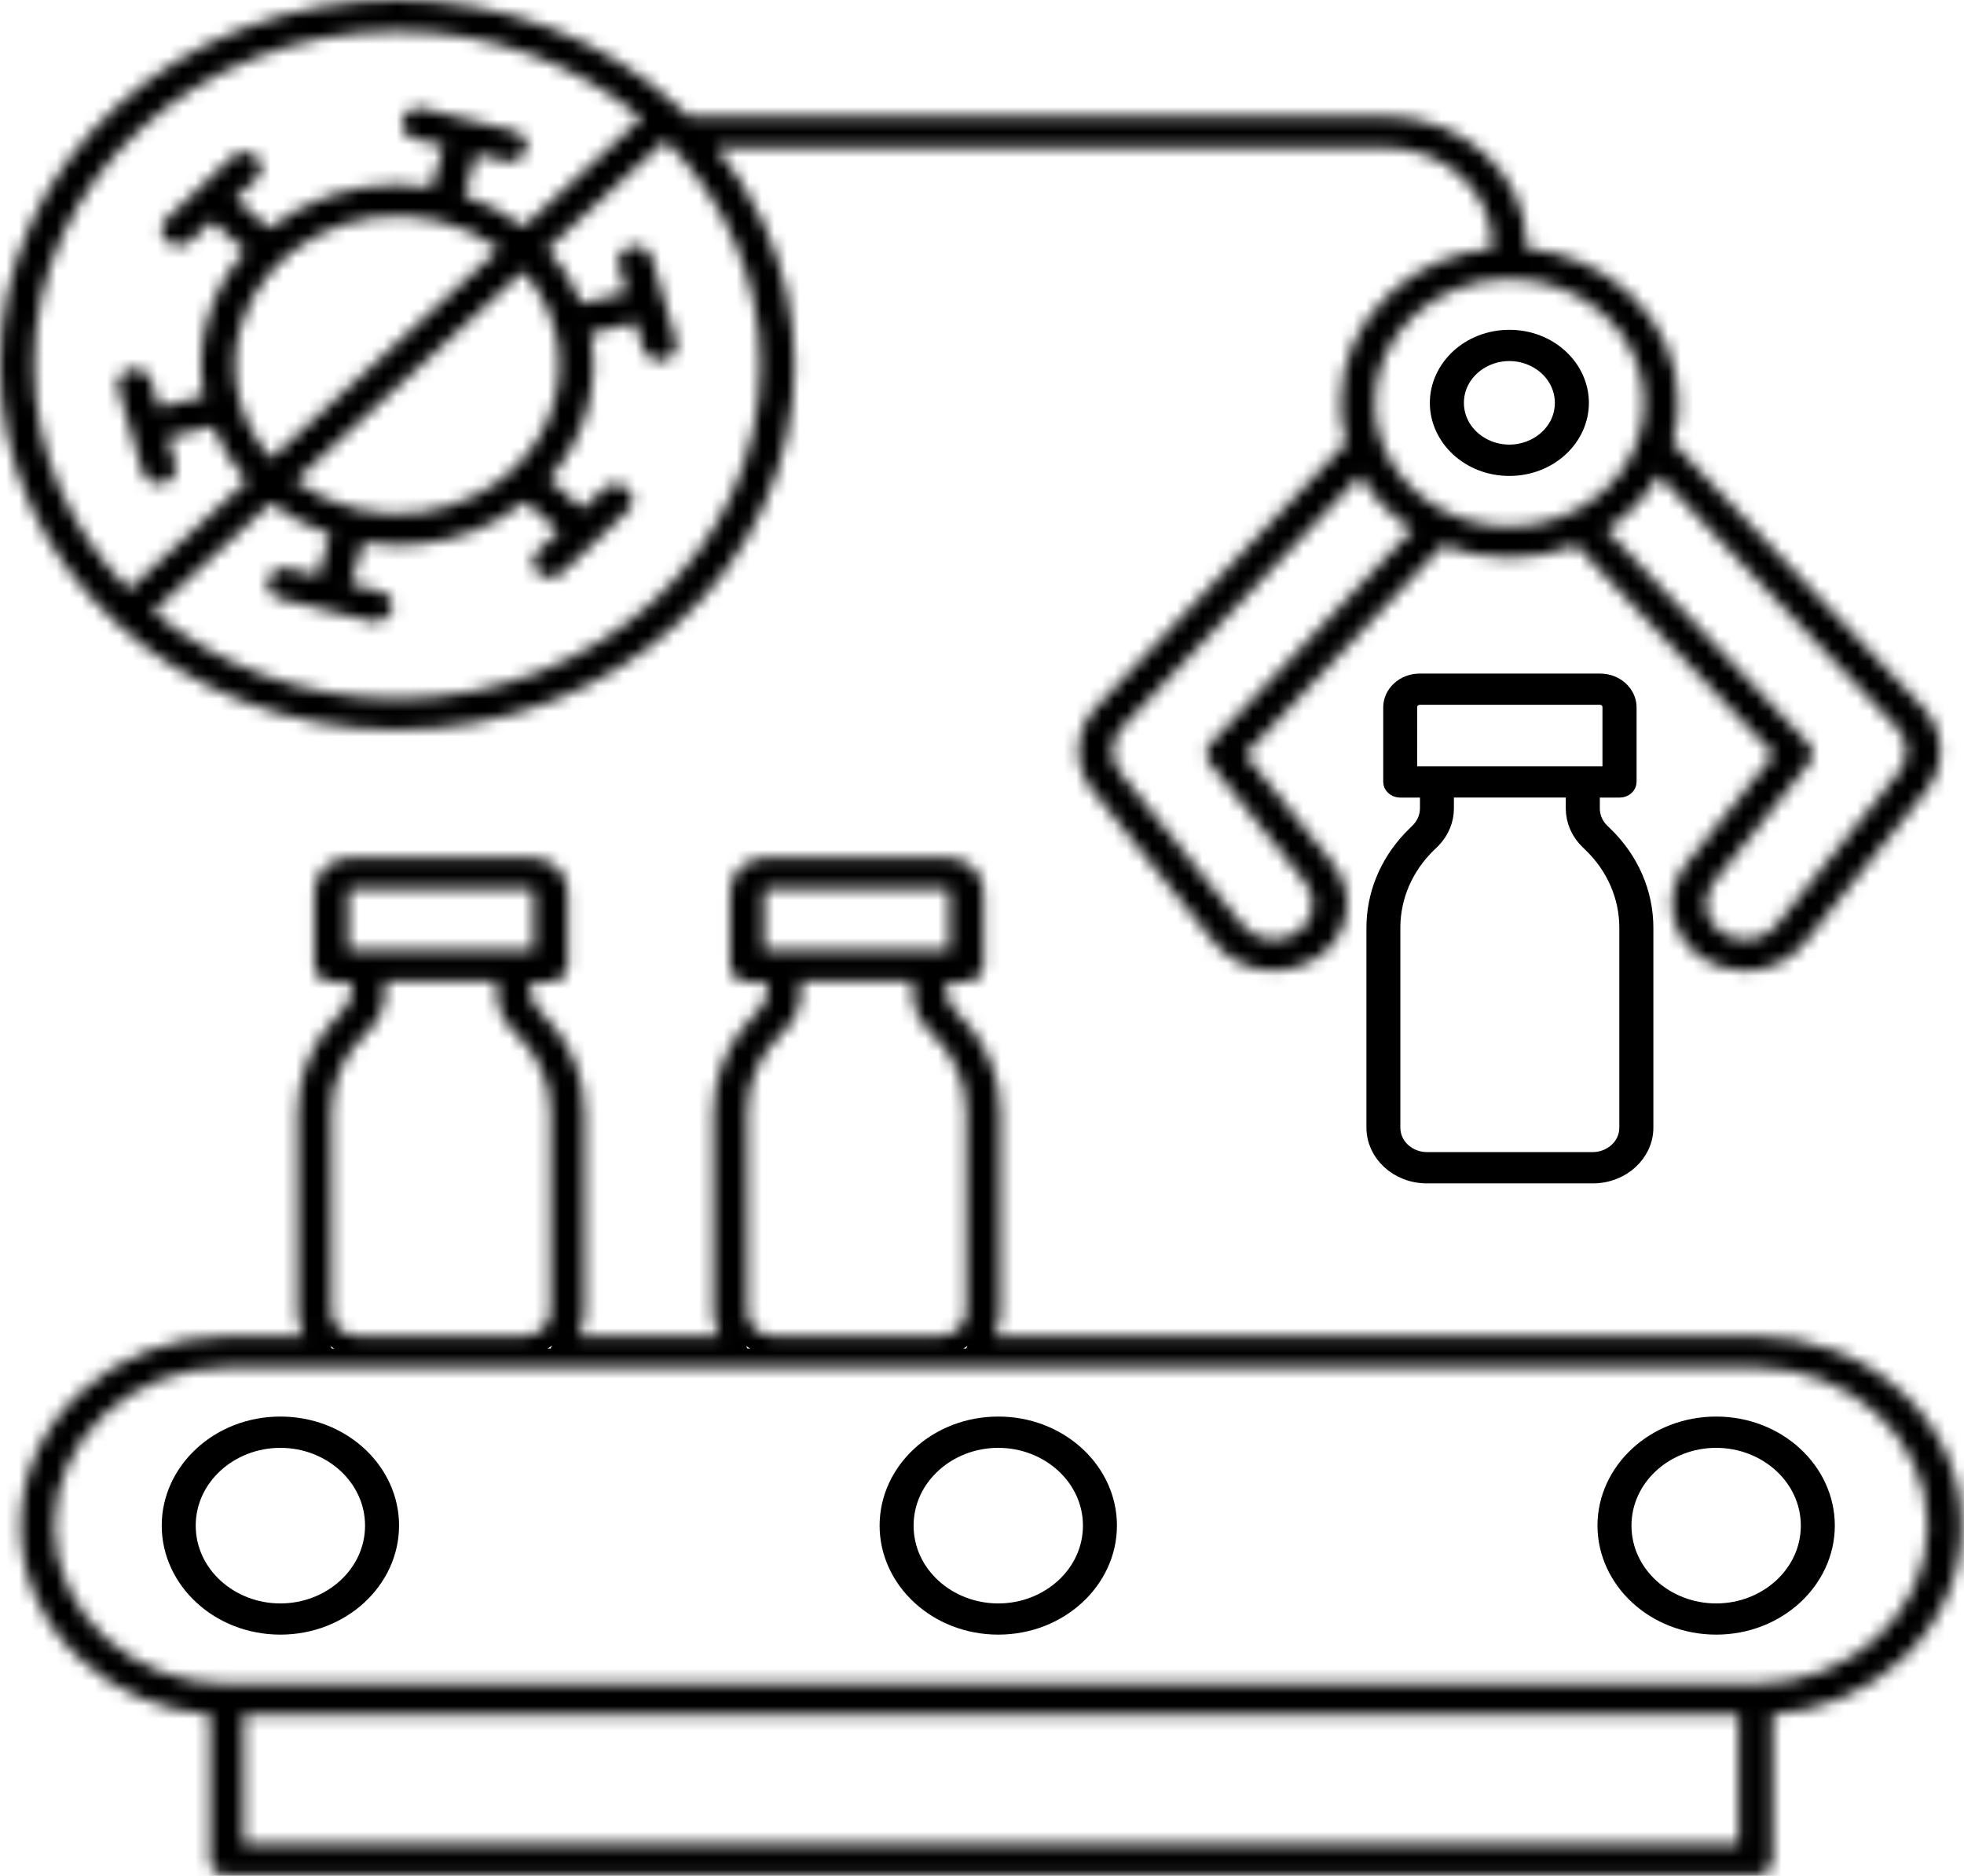 <svg width="156" height="149" viewBox="0 0 156 149" fill="none" xmlns="http://www.w3.org/2000/svg">
<mask id="path-1-inside-1_2261_123" fill="white">
<path d="M155.81 121.182C155.81 117.163 154.104 113.384 151.013 110.54C147.918 107.696 143.805 106.133 139.432 106.133H78.962C79.273 105.548 79.45 104.89 79.45 104.194V88.313C79.45 85.354 78.228 82.548 76.006 80.409L75.797 80.208C75.411 79.837 75.198 79.346 75.198 78.833V77.971H76.764C77.512 77.971 78.116 77.415 78.116 76.728V70.792C78.116 69.319 76.81 68.119 75.207 68.119H60.902C59.298 68.119 57.992 69.319 57.992 70.792V76.728C57.992 77.415 58.596 77.971 59.345 77.971H60.911V78.833C60.911 79.346 60.697 79.837 60.311 80.208L60.307 80.213L60.102 80.413C57.885 82.553 56.663 85.362 56.663 88.317V104.199C56.663 104.895 56.84 105.552 57.151 106.137H45.946C46.257 105.552 46.434 104.895 46.434 104.199V88.317C46.434 85.358 45.211 82.553 42.99 80.413L42.781 80.213C42.395 79.841 42.181 79.35 42.181 78.838V77.975H43.747C44.496 77.975 45.1 77.42 45.1 76.732V70.797C45.1 69.323 43.794 68.123 42.191 68.123H27.885C26.282 68.123 24.976 69.323 24.976 70.797V76.732C24.976 77.42 25.58 77.975 26.328 77.975H27.895V78.838C27.895 79.35 27.681 79.841 27.295 80.213L27.29 80.217L27.086 80.418C24.869 82.557 23.647 85.367 23.647 88.322V104.203C23.647 104.899 23.823 105.557 24.135 106.142H18.023C13.65 106.142 9.537 107.709 6.441 110.549C3.346 113.388 1.645 117.172 1.645 121.19C1.645 125.208 3.351 128.988 6.441 131.832C9.216 134.381 12.809 135.901 16.671 136.187V147.717C16.671 148.405 17.275 148.96 18.023 148.96H139.441C140.189 148.96 140.793 148.405 140.793 147.717V136.187C144.66 135.901 148.253 134.377 151.023 131.832C154.104 128.979 155.81 125.2 155.81 121.182ZM60.693 70.788C60.693 70.681 60.785 70.6 60.897 70.6H75.202C75.318 70.6 75.407 70.686 75.407 70.788V75.481H60.688L60.693 70.788ZM61.469 106.129C60.307 106.129 59.359 105.258 59.359 104.19V88.309C59.359 85.995 60.316 83.795 62.054 82.117L62.059 82.113L62.263 81.912C63.132 81.075 63.611 79.982 63.611 78.825V77.962H72.497V78.825C72.497 79.978 72.976 81.075 73.836 81.908L74.045 82.109L74.05 82.113C75.792 83.787 76.75 85.986 76.75 88.305V104.186C76.75 105.253 75.802 106.125 74.635 106.125L61.469 106.129ZM27.671 70.788C27.671 70.681 27.764 70.6 27.876 70.6H42.181C42.297 70.6 42.386 70.686 42.386 70.788V75.481H27.667L27.671 70.788ZM28.443 106.129C27.281 106.129 26.333 105.258 26.333 104.19V88.309C26.333 85.995 27.29 83.795 29.029 82.117L29.033 82.113L29.238 81.912C30.107 81.075 30.585 79.982 30.585 78.825V77.962H39.472V78.825C39.472 79.978 39.95 81.075 40.81 81.908L41.019 82.109L41.024 82.113C42.767 83.787 43.724 85.986 43.724 88.305V104.186C43.724 105.253 42.776 106.125 41.609 106.125L28.443 106.129ZM19.362 146.47V136.23H138.079V146.47H19.362ZM139.432 133.749H18.009C10.466 133.749 4.331 128.112 4.331 121.182C4.331 114.251 10.466 108.614 18.009 108.614H139.427C146.97 108.614 153.105 114.251 153.105 121.182C153.11 128.108 146.975 133.749 139.432 133.749Z"/>
</mask>
<path d="M155.81 121.182C155.81 117.163 154.104 113.384 151.013 110.54C147.918 107.696 143.805 106.133 139.432 106.133H78.962C79.273 105.548 79.45 104.89 79.45 104.194V88.313C79.45 85.354 78.228 82.548 76.006 80.409L75.797 80.208C75.411 79.837 75.198 79.346 75.198 78.833V77.971H76.764C77.512 77.971 78.116 77.415 78.116 76.728V70.792C78.116 69.319 76.81 68.119 75.207 68.119H60.902C59.298 68.119 57.992 69.319 57.992 70.792V76.728C57.992 77.415 58.596 77.971 59.345 77.971H60.911V78.833C60.911 79.346 60.697 79.837 60.311 80.208L60.307 80.213L60.102 80.413C57.885 82.553 56.663 85.362 56.663 88.317V104.199C56.663 104.895 56.84 105.552 57.151 106.137H45.946C46.257 105.552 46.434 104.895 46.434 104.199V88.317C46.434 85.358 45.211 82.553 42.99 80.413L42.781 80.213C42.395 79.841 42.181 79.35 42.181 78.838V77.975H43.747C44.496 77.975 45.1 77.42 45.1 76.732V70.797C45.1 69.323 43.794 68.123 42.191 68.123H27.885C26.282 68.123 24.976 69.323 24.976 70.797V76.732C24.976 77.42 25.58 77.975 26.328 77.975H27.895V78.838C27.895 79.35 27.681 79.841 27.295 80.213L27.29 80.217L27.086 80.418C24.869 82.557 23.647 85.367 23.647 88.322V104.203C23.647 104.899 23.823 105.557 24.135 106.142H18.023C13.65 106.142 9.537 107.709 6.441 110.549C3.346 113.388 1.645 117.172 1.645 121.19C1.645 125.208 3.351 128.988 6.441 131.832C9.216 134.381 12.809 135.901 16.671 136.187V147.717C16.671 148.405 17.275 148.96 18.023 148.96H139.441C140.189 148.96 140.793 148.405 140.793 147.717V136.187C144.66 135.901 148.253 134.377 151.023 131.832C154.104 128.979 155.81 125.2 155.81 121.182ZM60.693 70.788C60.693 70.681 60.785 70.6 60.897 70.6H75.202C75.318 70.6 75.407 70.686 75.407 70.788V75.481H60.688L60.693 70.788ZM61.469 106.129C60.307 106.129 59.359 105.258 59.359 104.19V88.309C59.359 85.995 60.316 83.795 62.054 82.117L62.059 82.113L62.263 81.912C63.132 81.075 63.611 79.982 63.611 78.825V77.962H72.497V78.825C72.497 79.978 72.976 81.075 73.836 81.908L74.045 82.109L74.05 82.113C75.792 83.787 76.75 85.986 76.75 88.305V104.186C76.75 105.253 75.802 106.125 74.635 106.125L61.469 106.129ZM27.671 70.788C27.671 70.681 27.764 70.6 27.876 70.6H42.181C42.297 70.6 42.386 70.686 42.386 70.788V75.481H27.667L27.671 70.788ZM28.443 106.129C27.281 106.129 26.333 105.258 26.333 104.19V88.309C26.333 85.995 27.29 83.795 29.029 82.117L29.033 82.113L29.238 81.912C30.107 81.075 30.585 79.982 30.585 78.825V77.962H39.472V78.825C39.472 79.978 39.95 81.075 40.81 81.908L41.019 82.109L41.024 82.113C42.767 83.787 43.724 85.986 43.724 88.305V104.186C43.724 105.253 42.776 106.125 41.609 106.125L28.443 106.129ZM19.362 146.47V136.23H138.079V146.47H19.362ZM139.432 133.749H18.009C10.466 133.749 4.331 128.112 4.331 121.182C4.331 114.251 10.466 108.614 18.009 108.614H139.427C146.97 108.614 153.105 114.251 153.105 121.182C153.11 128.108 146.975 133.749 139.432 133.749Z" stroke="black" stroke-width="3" mask="url(#path-1-inside-1_2261_123)"/>
<path d="M22.27 113.268C26.967 113.268 30.71 116.655 30.936 120.776L30.946 121.177V121.178C30.946 125.479 27.113 129.088 22.27 129.088C17.428 129.088 13.596 125.479 13.596 121.178C13.596 116.876 17.428 113.268 22.27 113.268ZM22.27 114.253C18.209 114.253 14.796 117.302 14.796 121.182C14.796 125.062 18.209 128.111 22.27 128.111C26.332 128.111 29.746 125.062 29.746 121.182C29.746 117.301 26.332 114.253 22.27 114.253Z" stroke="black" stroke-width="1.5"/>
<path d="M136.313 113.268C141.156 113.268 144.989 116.876 144.989 121.178C144.989 125.479 141.156 129.088 136.313 129.088C131.47 129.088 127.638 125.479 127.638 121.178C127.638 116.876 131.47 113.268 136.313 113.268ZM136.313 114.253C132.251 114.253 128.839 117.302 128.838 121.182C128.838 125.062 132.251 128.111 136.313 128.111C140.375 128.111 143.789 125.062 143.789 121.182C143.788 117.301 140.375 114.253 136.313 114.253Z" stroke="black" stroke-width="1.5"/>
<path d="M79.292 113.268C83.989 113.268 87.732 116.655 87.957 120.776L87.968 121.177V121.178C87.968 125.479 84.135 129.088 79.292 129.088C74.449 129.088 70.617 125.479 70.617 121.178C70.617 116.876 74.449 113.268 79.292 113.268ZM79.292 114.253C75.23 114.253 71.818 117.302 71.817 121.182C71.817 125.062 75.23 128.111 79.292 128.111C83.354 128.111 86.768 125.062 86.768 121.182C86.767 117.301 83.354 114.253 79.292 114.253Z" stroke="black" stroke-width="1.5"/>
<path d="M119.889 26.947C123.022 26.947 125.455 29.271 125.455 32.001C125.454 34.731 123.021 37.053 119.889 37.054C116.757 37.054 114.323 34.731 114.323 32.001C114.323 29.271 116.761 26.947 119.889 26.947ZM119.889 27.929C117.548 27.929 115.528 29.691 115.528 31.996C115.528 34.296 117.542 36.065 119.889 36.065C122.161 36.064 124.129 34.41 124.245 32.209L124.25 31.994C124.248 29.695 122.231 27.929 119.889 27.929Z" stroke="black" stroke-width="1.5"/>
<path d="M112.778 54.252H127.083C128.333 54.252 129.242 55.175 129.243 56.175V62.11C129.243 62.325 129.035 62.603 128.64 62.603H126.324V64.216C126.324 64.851 126.556 65.454 126.966 65.934L127.153 66.131L127.154 66.132L127.363 66.333C129.444 68.338 130.577 70.951 130.577 73.696V89.577C130.577 91.542 128.813 93.247 126.511 93.247H113.345C111.045 93.247 109.285 91.543 109.285 89.577V73.696C109.285 71.126 110.281 68.664 112.117 66.715L112.495 66.331L112.5 66.327L112.69 66.14L112.697 66.134L112.704 66.127C113.163 65.684 113.452 65.108 113.521 64.49L113.538 64.223V62.603H111.221C110.826 62.603 110.619 62.325 110.619 62.11V56.175C110.619 55.174 111.528 54.252 112.778 54.252ZM114.733 64.212C114.733 65.096 114.392 65.943 113.748 66.625L113.615 66.759L113.418 66.947L113.412 66.954L113.405 66.96C111.528 68.772 110.48 71.164 110.48 73.691V89.573C110.48 91.113 111.825 92.262 113.34 92.262H126.507C128.026 92.261 129.371 91.114 129.372 89.573V73.691C129.371 71.16 128.324 68.768 126.441 66.959L126.434 66.952L126.227 66.754C125.507 66.056 125.119 65.151 125.119 64.212V62.6H114.733V64.212ZM112.773 55.233C112.32 55.234 111.819 55.581 111.819 56.17L111.814 60.863L111.813 61.614H128.033V56.171C128.033 55.606 127.56 55.233 127.079 55.233H112.773Z" stroke="black" stroke-width="1.5"/>
<mask id="path-7-inside-2_2261_123" fill="white">
<path d="M9.23 49.471C9.235 49.475 9.239 49.48 9.244 49.488C9.249 49.492 9.253 49.497 9.263 49.501C12.158 52.157 15.523 54.241 19.273 55.697C23.163 57.209 27.295 57.977 31.552 57.977C35.81 57.977 39.941 57.209 43.831 55.697C47.587 54.237 50.961 52.149 53.861 49.484C56.756 46.824 59.033 43.723 60.623 40.269C62.268 36.694 63.105 32.898 63.105 28.987C63.105 25.075 62.268 21.279 60.623 17.705C59.642 15.574 58.401 13.579 56.914 11.739H110.069C114.744 11.739 118.546 15.228 118.546 19.519V19.737C115.474 20.019 112.625 21.249 110.417 23.282C107.884 25.609 106.49 28.701 106.49 31.993C106.49 33.086 106.648 34.149 106.941 35.157L87.091 56.158C86.231 57.072 85.729 58.238 85.678 59.442C85.627 60.646 86.027 61.842 86.803 62.816L96.516 74.939C97.655 76.361 99.416 77.113 101.206 77.113C102.4 77.113 103.604 76.775 104.636 76.079C107.215 74.337 107.773 70.993 105.876 68.619L98.914 59.929L114.605 43.305C116.231 43.95 118.016 44.304 119.898 44.304C121.776 44.304 123.565 43.945 125.192 43.305L140.891 59.929L133.925 68.628C132.033 70.998 132.586 74.341 135.17 76.088C136.179 76.762 137.364 77.121 138.605 77.121C140.44 77.121 142.193 76.31 143.285 74.943L152.989 62.816C153.765 61.846 154.165 60.646 154.109 59.442C154.058 58.238 153.556 57.072 152.696 56.158L132.851 35.149C133.139 34.141 133.297 33.086 133.297 31.997C133.297 28.705 131.903 25.609 129.37 23.286C127.162 21.257 124.313 20.023 121.246 19.741V19.524C121.246 16.782 120.084 14.203 117.969 12.264C115.859 10.325 113.052 9.258 110.064 9.258H54.665C54.409 9.002 54.144 8.754 53.875 8.506C53.87 8.502 53.865 8.498 53.861 8.489C53.856 8.481 53.852 8.481 53.842 8.476C50.947 5.82 47.582 3.736 43.831 2.28C39.941 0.769 35.81 0 31.552 0C27.295 0 23.163 0.769 19.273 2.28C15.518 3.741 12.144 5.829 9.244 8.494C6.344 11.158 4.071 14.254 2.482 17.709C0.837 21.283 0 25.079 0 28.991C0 32.903 0.837 36.699 2.482 40.273C4.071 43.719 6.339 46.815 9.23 49.471ZM96.158 59.062C95.745 59.502 95.717 60.142 96.089 60.612L103.687 70.101C104.701 71.369 104.403 73.158 103.023 74.089C101.642 75.02 99.695 74.747 98.682 73.479L88.969 61.355C88.104 60.275 88.169 58.81 89.122 57.794L108.042 37.771C109.037 39.487 110.464 40.965 112.183 42.079L96.158 59.062ZM150.651 57.79C151.609 58.806 151.669 60.271 150.809 61.351L141.105 73.474C140.519 74.204 139.585 74.64 138.6 74.64C137.935 74.64 137.299 74.448 136.764 74.089C135.384 73.158 135.086 71.369 136.1 70.101L143.698 60.612C144.075 60.147 144.047 59.502 143.629 59.062L127.59 42.075C129.314 40.961 130.741 39.479 131.736 37.758L150.651 57.79ZM130.597 31.997C130.597 37.42 125.796 41.832 119.894 41.832C115.186 41.832 111.179 39.026 109.748 35.136C109.734 35.097 109.72 35.055 109.706 35.016C109.371 34.064 109.19 33.048 109.19 31.997C109.19 26.595 113.949 22.201 119.819 22.163C119.847 22.163 119.87 22.167 119.898 22.167C119.926 22.167 119.949 22.167 119.977 22.163C125.838 22.201 130.597 26.599 130.597 31.997ZM31.552 55.496C24.084 55.496 17.27 52.874 12.144 48.583L21.528 39.961C22.913 41.029 24.493 41.87 26.222 42.447L25.264 45.739L22.959 45.171C22.239 44.992 21.5 45.385 21.305 46.046C21.109 46.708 21.537 47.387 22.257 47.567L25.771 48.433C25.803 48.442 25.836 48.455 25.868 48.463C25.901 48.472 25.933 48.476 25.966 48.485L29.475 49.352C29.591 49.381 29.712 49.394 29.828 49.394C30.423 49.394 30.971 49.027 31.134 48.476C31.329 47.814 30.902 47.135 30.181 46.956L27.881 46.388L28.838 43.096C29.754 43.245 30.674 43.322 31.59 43.322C34.322 43.322 37.018 42.656 39.439 41.353C40.267 40.909 41.033 40.401 41.745 39.842L44.398 42.22L42.725 43.775C42.205 44.266 42.214 45.051 42.753 45.53C43.018 45.764 43.357 45.88 43.697 45.88C44.05 45.88 44.398 45.756 44.663 45.504L47.196 43.113C47.219 43.091 47.247 43.07 47.27 43.049C47.289 43.032 47.308 43.01 47.326 42.989L49.873 40.585C50.394 40.094 50.384 39.308 49.845 38.83C49.311 38.351 48.456 38.36 47.935 38.855L46.271 40.427L43.622 38.052C45.021 36.477 46.053 34.632 46.624 32.608C47.201 30.584 47.284 28.508 46.899 26.506L50.477 25.626L51.091 27.74C51.254 28.295 51.797 28.662 52.397 28.662C52.513 28.662 52.629 28.649 52.745 28.619C53.466 28.444 53.893 27.761 53.703 27.099L52.75 23.824C52.745 23.811 52.745 23.798 52.741 23.785C52.736 23.773 52.731 23.76 52.727 23.747L51.774 20.467C51.583 19.805 50.84 19.413 50.12 19.588C49.399 19.763 48.971 20.446 49.162 21.108L49.78 23.23L46.202 24.11C45.881 23.303 45.477 22.513 44.993 21.753C44.547 21.052 44.04 20.395 43.483 19.78L52.871 11.154C57.542 15.864 60.395 22.129 60.395 28.987C60.4 43.604 47.456 55.496 31.552 55.496ZM20.44 34.974C19.859 34.06 19.418 33.095 19.12 32.1C19.116 32.083 19.111 32.061 19.106 32.044C19.102 32.023 19.092 32.001 19.088 31.98C18.535 30.041 18.525 27.992 19.092 26.002C20.886 19.686 27.937 15.894 34.806 17.542C36.609 17.974 38.254 18.742 39.658 19.788L21.537 36.438C21.137 35.977 20.77 35.49 20.44 34.974ZM42.665 23.008C43.25 23.922 43.692 24.891 43.985 25.891C43.989 25.908 43.994 25.921 43.999 25.938C44.003 25.951 44.008 25.963 44.013 25.98C44.575 27.928 44.584 29.982 44.013 31.984C43.446 33.987 42.344 35.776 40.82 37.22C40.81 37.228 40.796 37.237 40.787 37.25C40.778 37.258 40.773 37.267 40.764 37.275C39.974 38.018 39.068 38.667 38.064 39.205C35.094 40.803 31.627 41.242 28.299 40.444C26.496 40.013 24.851 39.244 23.447 38.198L41.568 21.548C41.968 22.005 42.335 22.491 42.665 23.008ZM31.552 2.485C39.021 2.485 45.834 5.107 50.961 9.399L41.577 18.025C40.192 16.957 38.612 16.116 36.883 15.54L37.845 12.247L40.146 12.815C40.262 12.845 40.383 12.858 40.499 12.858C41.094 12.858 41.642 12.491 41.805 11.94C42 11.278 41.573 10.599 40.852 10.419L37.292 9.54C37.278 9.536 37.264 9.531 37.25 9.527C37.236 9.523 37.222 9.518 37.209 9.518L33.639 8.639C32.919 8.459 32.18 8.852 31.985 9.514C31.789 10.176 32.217 10.855 32.937 11.034L35.243 11.602L34.281 14.895C30.632 14.293 26.91 14.899 23.679 16.641C22.852 17.085 22.085 17.593 21.374 18.153L18.716 15.779L20.384 14.207C20.905 13.716 20.895 12.93 20.356 12.452C19.817 11.974 18.967 11.982 18.446 12.478L15.867 14.912C15.857 14.92 15.844 14.929 15.834 14.942C15.825 14.95 15.816 14.963 15.806 14.972L13.236 17.401C12.716 17.892 12.725 18.678 13.264 19.156C13.529 19.391 13.868 19.507 14.208 19.507C14.561 19.507 14.909 19.383 15.174 19.131L16.834 17.564L19.487 19.938C18.088 21.514 17.057 23.358 16.485 25.383C15.909 27.407 15.825 29.482 16.211 31.485L12.637 32.364L12.019 30.246C11.828 29.584 11.085 29.192 10.364 29.367C9.644 29.542 9.216 30.225 9.407 30.887L10.345 34.115C10.35 34.145 10.359 34.175 10.369 34.209C10.378 34.239 10.387 34.265 10.397 34.295L11.335 37.523C11.498 38.078 12.042 38.445 12.641 38.445C12.758 38.445 12.874 38.432 12.99 38.403C13.71 38.227 14.138 37.544 13.947 36.882L13.329 34.764L16.908 33.88C17.229 34.687 17.633 35.477 18.116 36.237C18.562 36.938 19.069 37.596 19.627 38.21L10.239 46.836C5.568 42.126 2.714 35.862 2.714 29.004C2.705 14.378 15.648 2.485 31.552 2.485Z"/>
</mask>
<path d="M9.23 49.471C9.235 49.475 9.239 49.48 9.244 49.488C9.249 49.492 9.253 49.497 9.263 49.501C12.158 52.157 15.523 54.241 19.273 55.697C23.163 57.209 27.295 57.977 31.552 57.977C35.81 57.977 39.941 57.209 43.831 55.697C47.587 54.237 50.961 52.149 53.861 49.484C56.756 46.824 59.033 43.723 60.623 40.269C62.268 36.694 63.105 32.898 63.105 28.987C63.105 25.075 62.268 21.279 60.623 17.705C59.642 15.574 58.401 13.579 56.914 11.739H110.069C114.744 11.739 118.546 15.228 118.546 19.519V19.737C115.474 20.019 112.625 21.249 110.417 23.282C107.884 25.609 106.49 28.701 106.49 31.993C106.49 33.086 106.648 34.149 106.941 35.157L87.091 56.158C86.231 57.072 85.729 58.238 85.678 59.442C85.627 60.646 86.027 61.842 86.803 62.816L96.516 74.939C97.655 76.361 99.416 77.113 101.206 77.113C102.4 77.113 103.604 76.775 104.636 76.079C107.215 74.337 107.773 70.993 105.876 68.619L98.914 59.929L114.605 43.305C116.231 43.95 118.016 44.304 119.898 44.304C121.776 44.304 123.565 43.945 125.192 43.305L140.891 59.929L133.925 68.628C132.033 70.998 132.586 74.341 135.17 76.088C136.179 76.762 137.364 77.121 138.605 77.121C140.44 77.121 142.193 76.31 143.285 74.943L152.989 62.816C153.765 61.846 154.165 60.646 154.109 59.442C154.058 58.238 153.556 57.072 152.696 56.158L132.851 35.149C133.139 34.141 133.297 33.086 133.297 31.997C133.297 28.705 131.903 25.609 129.37 23.286C127.162 21.257 124.313 20.023 121.246 19.741V19.524C121.246 16.782 120.084 14.203 117.969 12.264C115.859 10.325 113.052 9.258 110.064 9.258H54.665C54.409 9.002 54.144 8.754 53.875 8.506C53.87 8.502 53.865 8.498 53.861 8.489C53.856 8.481 53.852 8.481 53.842 8.476C50.947 5.82 47.582 3.736 43.831 2.28C39.941 0.769 35.81 0 31.552 0C27.295 0 23.163 0.769 19.273 2.28C15.518 3.741 12.144 5.829 9.244 8.494C6.344 11.158 4.071 14.254 2.482 17.709C0.837 21.283 0 25.079 0 28.991C0 32.903 0.837 36.699 2.482 40.273C4.071 43.719 6.339 46.815 9.23 49.471ZM96.158 59.062C95.745 59.502 95.717 60.142 96.089 60.612L103.687 70.101C104.701 71.369 104.403 73.158 103.023 74.089C101.642 75.02 99.695 74.747 98.682 73.479L88.969 61.355C88.104 60.275 88.169 58.81 89.122 57.794L108.042 37.771C109.037 39.487 110.464 40.965 112.183 42.079L96.158 59.062ZM150.651 57.79C151.609 58.806 151.669 60.271 150.809 61.351L141.105 73.474C140.519 74.204 139.585 74.64 138.6 74.64C137.935 74.64 137.299 74.448 136.764 74.089C135.384 73.158 135.086 71.369 136.1 70.101L143.698 60.612C144.075 60.147 144.047 59.502 143.629 59.062L127.59 42.075C129.314 40.961 130.741 39.479 131.736 37.758L150.651 57.79ZM130.597 31.997C130.597 37.42 125.796 41.832 119.894 41.832C115.186 41.832 111.179 39.026 109.748 35.136C109.734 35.097 109.72 35.055 109.706 35.016C109.371 34.064 109.19 33.048 109.19 31.997C109.19 26.595 113.949 22.201 119.819 22.163C119.847 22.163 119.87 22.167 119.898 22.167C119.926 22.167 119.949 22.167 119.977 22.163C125.838 22.201 130.597 26.599 130.597 31.997ZM31.552 55.496C24.084 55.496 17.27 52.874 12.144 48.583L21.528 39.961C22.913 41.029 24.493 41.87 26.222 42.447L25.264 45.739L22.959 45.171C22.239 44.992 21.5 45.385 21.305 46.046C21.109 46.708 21.537 47.387 22.257 47.567L25.771 48.433C25.803 48.442 25.836 48.455 25.868 48.463C25.901 48.472 25.933 48.476 25.966 48.485L29.475 49.352C29.591 49.381 29.712 49.394 29.828 49.394C30.423 49.394 30.971 49.027 31.134 48.476C31.329 47.814 30.902 47.135 30.181 46.956L27.881 46.388L28.838 43.096C29.754 43.245 30.674 43.322 31.59 43.322C34.322 43.322 37.018 42.656 39.439 41.353C40.267 40.909 41.033 40.401 41.745 39.842L44.398 42.22L42.725 43.775C42.205 44.266 42.214 45.051 42.753 45.53C43.018 45.764 43.357 45.88 43.697 45.88C44.05 45.88 44.398 45.756 44.663 45.504L47.196 43.113C47.219 43.091 47.247 43.07 47.27 43.049C47.289 43.032 47.308 43.01 47.326 42.989L49.873 40.585C50.394 40.094 50.384 39.308 49.845 38.83C49.311 38.351 48.456 38.36 47.935 38.855L46.271 40.427L43.622 38.052C45.021 36.477 46.053 34.632 46.624 32.608C47.201 30.584 47.284 28.508 46.899 26.506L50.477 25.626L51.091 27.74C51.254 28.295 51.797 28.662 52.397 28.662C52.513 28.662 52.629 28.649 52.745 28.619C53.466 28.444 53.893 27.761 53.703 27.099L52.75 23.824C52.745 23.811 52.745 23.798 52.741 23.785C52.736 23.773 52.731 23.76 52.727 23.747L51.774 20.467C51.583 19.805 50.84 19.413 50.12 19.588C49.399 19.763 48.971 20.446 49.162 21.108L49.78 23.23L46.202 24.11C45.881 23.303 45.477 22.513 44.993 21.753C44.547 21.052 44.04 20.395 43.483 19.78L52.871 11.154C57.542 15.864 60.395 22.129 60.395 28.987C60.4 43.604 47.456 55.496 31.552 55.496ZM20.44 34.974C19.859 34.06 19.418 33.095 19.12 32.1C19.116 32.083 19.111 32.061 19.106 32.044C19.102 32.023 19.092 32.001 19.088 31.98C18.535 30.041 18.525 27.992 19.092 26.002C20.886 19.686 27.937 15.894 34.806 17.542C36.609 17.974 38.254 18.742 39.658 19.788L21.537 36.438C21.137 35.977 20.77 35.49 20.44 34.974ZM42.665 23.008C43.25 23.922 43.692 24.891 43.985 25.891C43.989 25.908 43.994 25.921 43.999 25.938C44.003 25.951 44.008 25.963 44.013 25.98C44.575 27.928 44.584 29.982 44.013 31.984C43.446 33.987 42.344 35.776 40.82 37.22C40.81 37.228 40.796 37.237 40.787 37.25C40.778 37.258 40.773 37.267 40.764 37.275C39.974 38.018 39.068 38.667 38.064 39.205C35.094 40.803 31.627 41.242 28.299 40.444C26.496 40.013 24.851 39.244 23.447 38.198L41.568 21.548C41.968 22.005 42.335 22.491 42.665 23.008ZM31.552 2.485C39.021 2.485 45.834 5.107 50.961 9.399L41.577 18.025C40.192 16.957 38.612 16.116 36.883 15.54L37.845 12.247L40.146 12.815C40.262 12.845 40.383 12.858 40.499 12.858C41.094 12.858 41.642 12.491 41.805 11.94C42 11.278 41.573 10.599 40.852 10.419L37.292 9.54C37.278 9.536 37.264 9.531 37.25 9.527C37.236 9.523 37.222 9.518 37.209 9.518L33.639 8.639C32.919 8.459 32.18 8.852 31.985 9.514C31.789 10.176 32.217 10.855 32.937 11.034L35.243 11.602L34.281 14.895C30.632 14.293 26.91 14.899 23.679 16.641C22.852 17.085 22.085 17.593 21.374 18.153L18.716 15.779L20.384 14.207C20.905 13.716 20.895 12.93 20.356 12.452C19.817 11.974 18.967 11.982 18.446 12.478L15.867 14.912C15.857 14.92 15.844 14.929 15.834 14.942C15.825 14.95 15.816 14.963 15.806 14.972L13.236 17.401C12.716 17.892 12.725 18.678 13.264 19.156C13.529 19.391 13.868 19.507 14.208 19.507C14.561 19.507 14.909 19.383 15.174 19.131L16.834 17.564L19.487 19.938C18.088 21.514 17.057 23.358 16.485 25.383C15.909 27.407 15.825 29.482 16.211 31.485L12.637 32.364L12.019 30.246C11.828 29.584 11.085 29.192 10.364 29.367C9.644 29.542 9.216 30.225 9.407 30.887L10.345 34.115C10.35 34.145 10.359 34.175 10.369 34.209C10.378 34.239 10.387 34.265 10.397 34.295L11.335 37.523C11.498 38.078 12.042 38.445 12.641 38.445C12.758 38.445 12.874 38.432 12.99 38.403C13.71 38.227 14.138 37.544 13.947 36.882L13.329 34.764L16.908 33.88C17.229 34.687 17.633 35.477 18.116 36.237C18.562 36.938 19.069 37.596 19.627 38.21L10.239 46.836C5.568 42.126 2.714 35.862 2.714 29.004C2.705 14.378 15.648 2.485 31.552 2.485Z" stroke="black" stroke-width="3" mask="url(#path-7-inside-2_2261_123)"/>
</svg>
